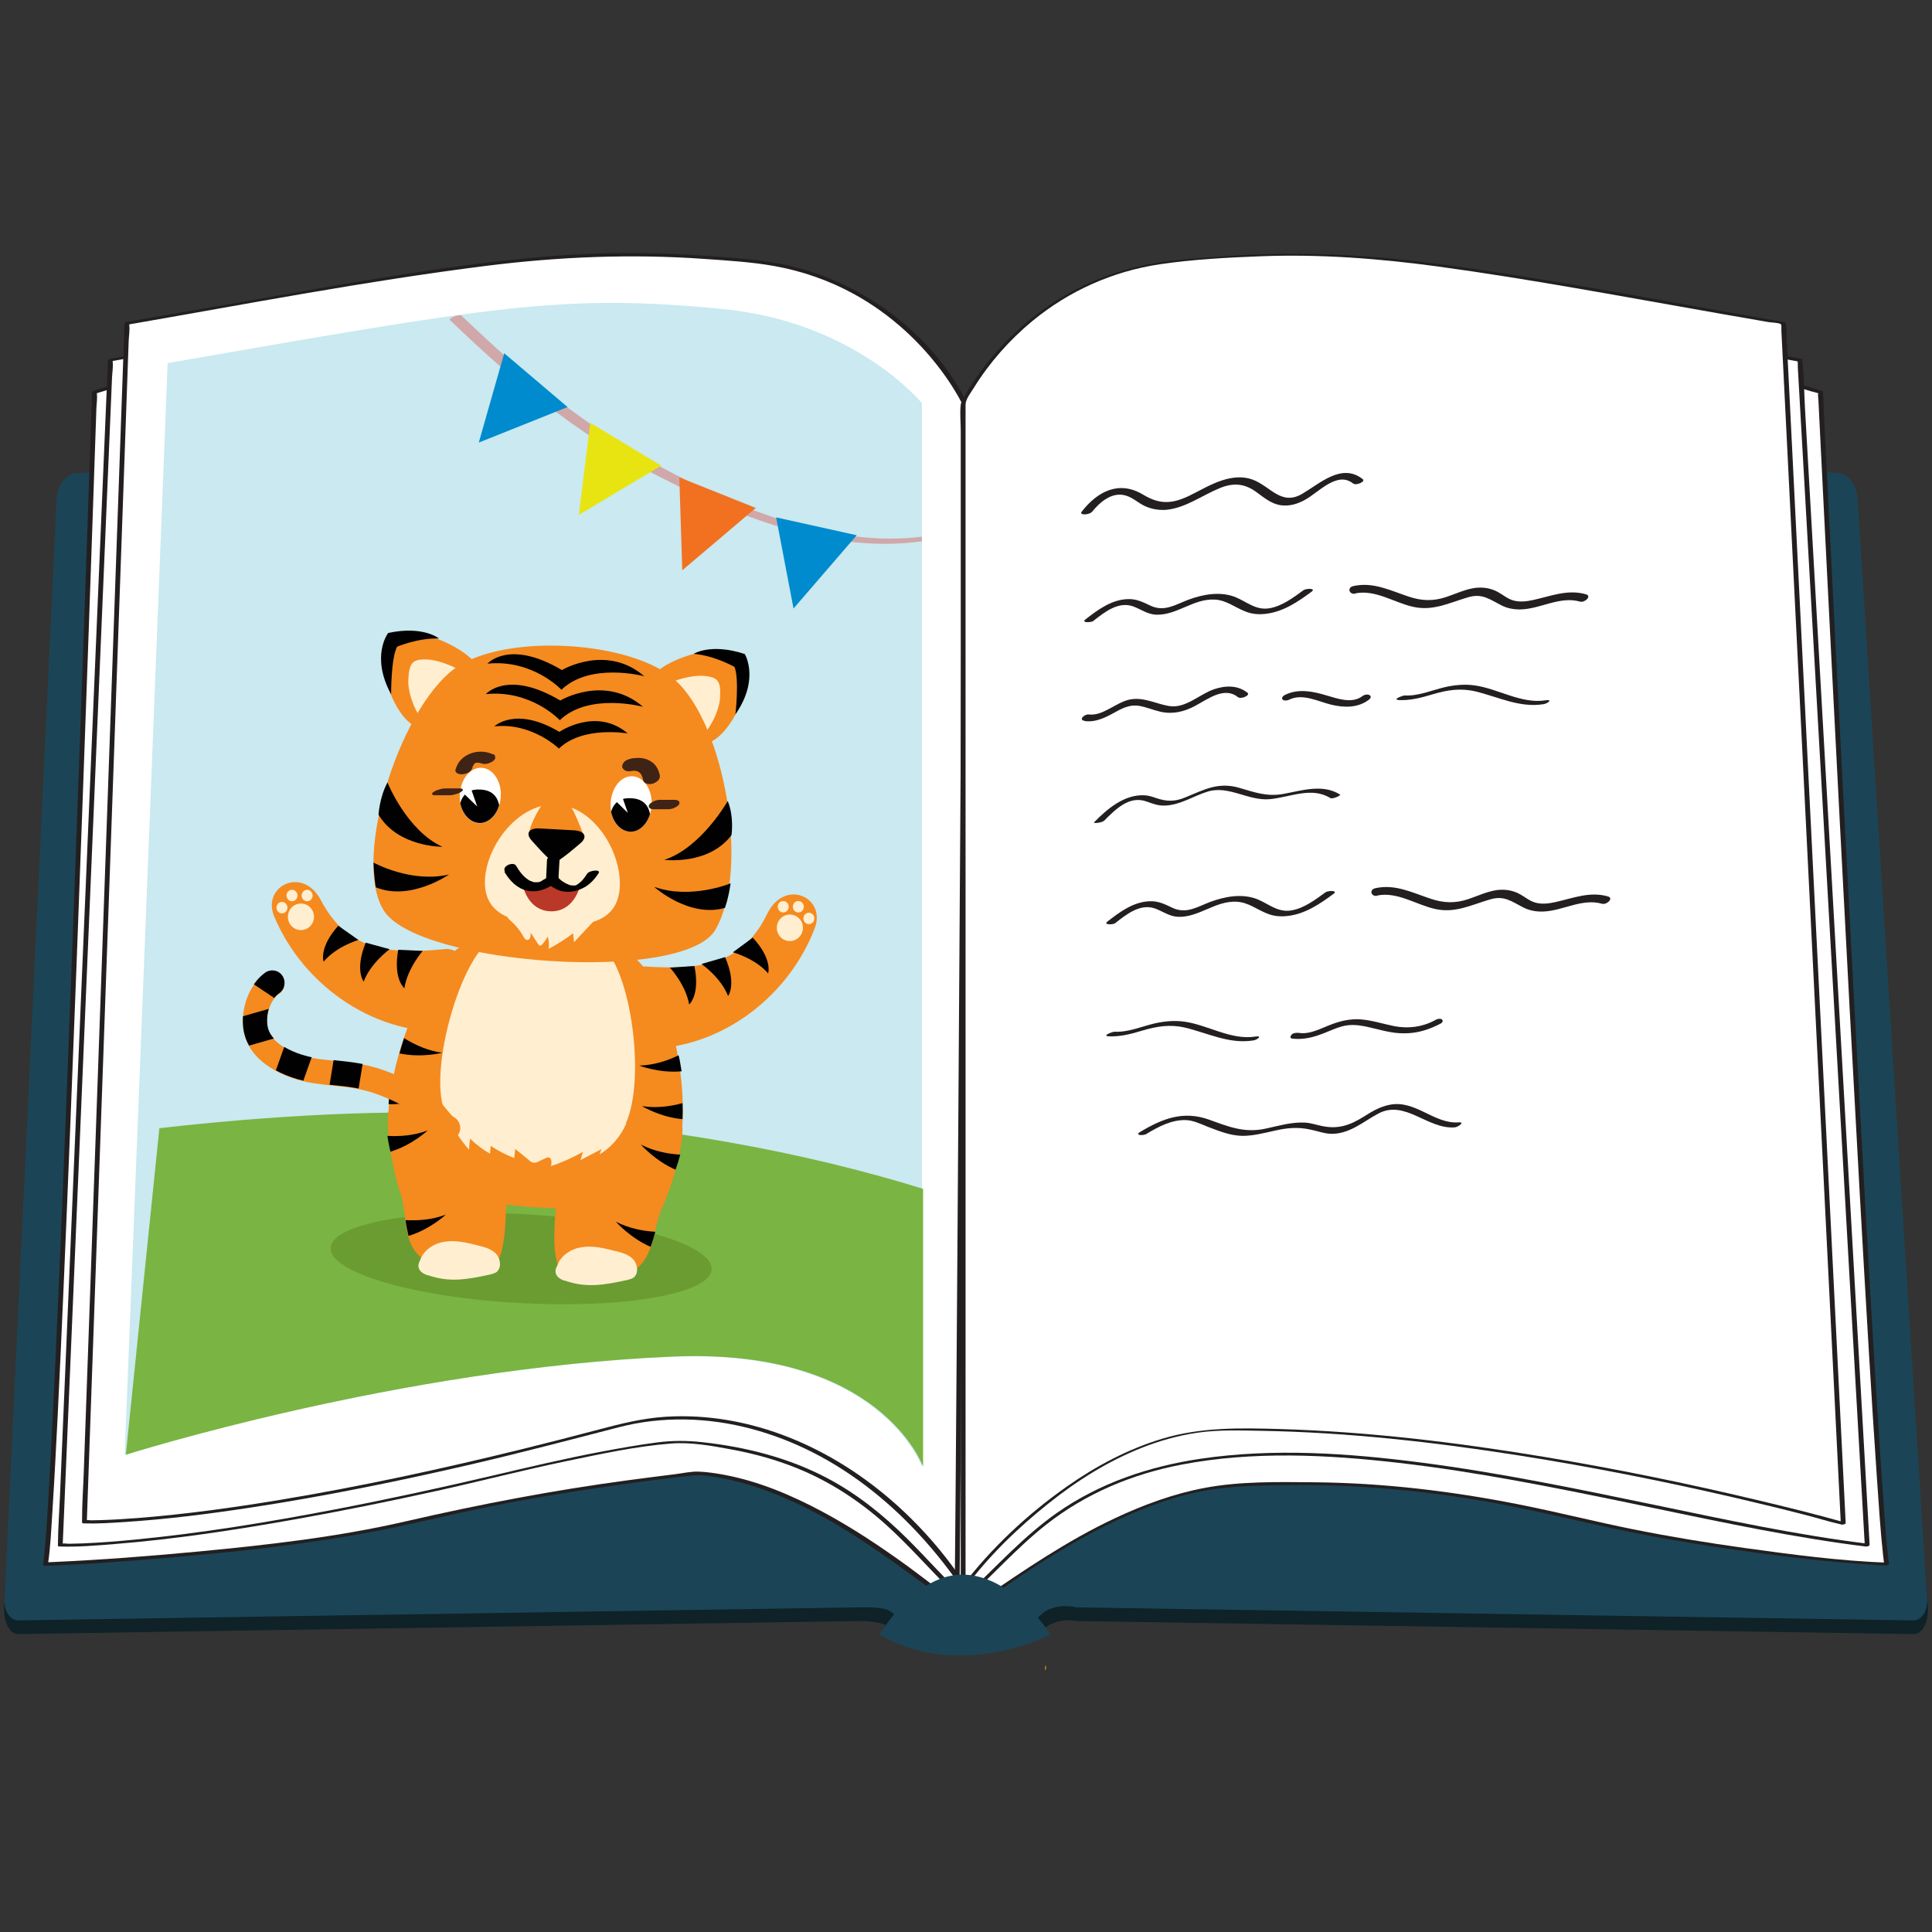 <?xml version="1.0" encoding="UTF-8"?>
<svg xmlns="http://www.w3.org/2000/svg" xmlns:xlink="http://www.w3.org/1999/xlink" viewBox="0 0 1163.2 1163.2">
  <rect x="0" y="0" width="1163.2" height="1163.2" fill="#333333" stroke="none"/>
  <defs>
    <style>
      .cls-1 {
        fill: none;
      }

      .cls-2 {
        fill: #1b4556;
      }

      .cls-3 {
        fill: #010101;
      }

      .cls-4 {
        fill: #008bce;
      }

      .cls-5 {
        fill: #f17121;
      }

      .cls-6 {
        fill: #231f20;
      }

      .cls-7 {
        fill: url(#linear-gradient);
      }

      .cls-8 {
        fill: #cae9f0;
      }

      .cls-9 {
        fill: #ffeecf;
      }

      .cls-10 {
        fill: #0e2228;
      }

      .cls-11, .cls-12 {
        isolation: isolate;
      }

      .cls-12 {
        fill: url(#linear-gradient-2);
        mix-blend-mode: multiply;
      }

      .cls-13 {
        fill: #f58a1f;
      }

      .cls-14 {
        fill: #fff;
      }

      .cls-15 {
        fill: #6a9c32;
      }

      .cls-16 {
        fill: #7ab442;
      }

      .cls-17 {
        fill: #e8e412;
      }

      .cls-18 {
        fill: #ba3827;
      }

      .cls-19 {
        fill: #d0a8a9;
      }

      .cls-20 {
        clip-path: url(#clippath);
      }

      .cls-21 {
        fill: #3f2314;
      }
    </style>
    <linearGradient id="linear-gradient" x1="629.22" y1="1782.15" x2="629.77" y2="1782.15" gradientTransform="translate(0 -778)" gradientUnits="userSpaceOnUse">
      <stop offset="0" stop-color="#f8a31a"/>
      <stop offset="1" stop-color="#f6971d"/>
    </linearGradient>
    <linearGradient id="linear-gradient-2" x1="525.58" y1="1735.43" x2="630.6" y2="1735.43" xlink:href="#linear-gradient"/>
    <clipPath id="clippath">
      <path class="cls-1" d="M267.56,685.83c3.45,1.1,7.17-.55,8.82-3.86,1.79-3.72.14-8.13-3.45-9.92-.96-.55-3.03-3.17-4.27-4.69-2.07-2.48-4.13-5.1-6.62-7.03-8.27-6.34-18.33-11.71-30.87-16.26-10.34-3.72-19.85-4.69-28.94-5.65-3.45-.41-7.17-.69-10.89-1.24-13.51-1.93-28.8-8.96-30.32-19.71-1.1-7.44,1.93-15.99,7.17-19.57,3.31-2.34,4.13-7.03,1.79-10.47-2.34-3.45-6.89-4.13-10.2-1.93-9.65,6.89-15.02,20.95-13.23,34.04,2.89,19.71,24.81,29.77,42.72,32.39,3.86.55,7.72.96,11.3,1.38,8.68.83,16.95,1.79,25.63,4.82,11.16,4.13,19.71,8.54,26.87,14.19,1.24.83,2.76,2.89,4.27,4.69,2.62,3.31,5.51,6.75,9.23,8.54.41.14.55.28.96.41h.14l-.14-.14Z"/>
    </clipPath>
  </defs>
  <g class="cls-11">
    <g id="Layer_1" data-name="Layer 1">
      <path class="cls-10" d="M1160.27,964l-47.85-655c-1.03-8.11,6.16-12.88.37-13.26l-530.28-31.42-532.37,31.42c-5.8.39-9.01,5.15-10.05,13.26L2.67,964c-1.42,12.36,3.22,19.83,8.24,19.83l506.18-7.86s12.62-.39,18.42,3.61c8.5,5.8,12.75,14.94,47.14,14.94s38.76-9.27,47.14-14.94c8.5-5.92,18.42-3.61,18.42-3.61l504.1,7.86c5.15,0,9.66-7.34,8.24-19.83h-.26Z"/>
      <path class="cls-2" d="M1160.14,962.07l-41.8-662.85c-1.03-8.11-5.92-14.04-11.72-14.42l-524.12-28.98-536.62,29.11c-5.8.39-10.69,6.31-11.72,14.42L2.79,962.07c-.9,7.08,2.96,13.52,8.24,13.52l506.18-7.86s13.39-.39,17.13,1.55c9.01,4.25,13.91,17.51,48.29,17.51s41.21-13.01,46.23-16.36c8.63-5.54,19.06-2.7,19.06-2.7l504.1,7.86c5.15,0,9.01-6.44,8.24-13.52h-.13Z"/>
      <g>
        <path class="cls-14" d="M573.3,962.12l1.79-62.02L130.61,213.66l-73.73,22.46s-21.74,653.78-29.45,705.6c15.57-.55,140.95-7.03,217.98-24.95,77.04-18.05,121.63-23.19,173.82-29.73,66.43,3.45,137.4,66.95,158.62,80.59,2.76-2.21-7.58-4.13-4.55-5.65h0v.14Z"/>
        <path class="cls-6" d="M574.77,962.01c.46-16.04.93-32.08,1.39-48.11.1-3.58.21-7.15.31-10.73.03-1.14.33-2.62-.05-3.71-.19-.54-.71-1.1-1.02-1.57-6.83-10.55-13.66-21.1-20.49-31.65-14.09-21.76-28.17-43.51-42.26-65.27-19.19-29.64-38.38-59.28-57.58-88.92-22.26-34.38-44.53-68.77-66.79-103.15-23.27-35.94-46.54-71.88-69.82-107.82-22.22-34.31-44.43-68.62-66.65-102.93-19.1-29.49-38.19-58.98-57.29-88.47-13.91-21.48-27.82-42.97-41.73-64.45-6.67-10.3-13.34-20.6-20.01-30.9-.28-.44-.57-.88-.85-1.32-.3-.47-1.13-.49-1.59-.35-21.51,6.55-43.02,13.11-64.54,19.66-3.06.93-6.13,1.87-9.19,2.8-.46.14-1.18.52-1.2,1.1-.19,5.83-.39,11.66-.59,17.5-.54,15.94-1.08,31.88-1.63,47.83-.82,23.83-1.65,47.65-2.48,71.48-1.02,29.19-2.06,58.37-3.12,87.56-1.17,32.3-2.35,64.59-3.56,96.88-1.24,33.07-2.5,66.15-3.81,99.22-1.25,31.64-2.53,63.28-3.87,94.91-1.17,27.62-2.38,55.23-3.7,82.84-1.02,21.4-2.08,42.79-3.34,64.17-.76,12.84-1.44,25.71-2.79,38.51-.17,1.57-.34,3.14-.57,4.71-.11.73.8.96,1.34.94,25.49-.92,50.97-2.91,76.37-5.11,41.1-3.56,82.29-8.04,122.83-15.85,23.53-4.53,46.78-10.49,70.29-15.16,21.05-4.17,42.21-7.78,63.45-10.86,18.9-2.74,37.88-5.46,56.88-7.46,5.19-.55,10.7.48,15.81,1.35,5.4.92,10.74,2.18,16,3.7,10.3,2.98,20.31,6.91,30.02,11.43,33.51,15.6,62.32,38.18,92.08,59.69,1.87,1.35,3.76,2.69,5.71,3.95.74.48,1.76.17,2.33-.41,1.06-1.07.76-2.03-.22-3-.57-.56-4.1-2.72-4.58-2.42l-2.43-.55v.14c0,1.51,2.94,1.07,2.94-.22v-.14c0-1.28-1.72-.99-2.43-.55-4.16,2.61,5.13,5.04,4.3,5.88l2.33-.41c-11.27-7.29-21.68-15.97-32.54-23.84-16.52-11.98-33.56-23.32-51.57-32.94-18.49-9.88-38.13-18.17-58.82-22.04-5.02-.94-10.16-1.71-15.27-1.92-4.64-.19-9.56.95-14.17,1.53-9.5,1.19-19,2.39-28.49,3.66-45.07,6.03-89.58,14.55-133.89,24.76-40.86,9.41-82.85,14.17-124.55,18.13-29.39,2.79-58.87,5.05-88.37,6.38-1.25.06-2.5.11-3.75.16l1.34.94c1.52-10.3,1.96-20.81,2.63-31.18,1.25-19.51,2.26-39.03,3.23-58.55,1.31-26.42,2.5-52.85,3.64-79.27,1.33-30.78,2.6-61.57,3.83-92.36,1.32-32.91,2.59-65.81,3.84-98.72,1.24-32.7,2.45-65.4,3.64-98.1,1.1-30.27,2.19-60.54,3.26-90.81.89-25.27,1.78-50.53,2.65-75.8.62-18.06,1.24-36.11,1.85-54.17.19-5.6.38-11.19.57-16.79.09-2.79.64-5.98.29-8.76-.04-.35.02-.74.04-1.09l-1.2,1.1c21.51-6.55,43.02-13.11,64.54-19.66,3.06-.93,6.13-1.87,9.19-2.8l-1.59-.35c4.57,7.05,9.13,14.1,13.7,21.15,12.32,19.03,24.64,38.06,36.96,57.09,18.01,27.82,36.03,55.64,54.04,83.46,21.64,33.42,43.28,66.84,64.92,100.26,23.14,35.73,46.27,71.46,69.41,107.19,22.64,34.97,45.29,69.94,67.93,104.91,20.16,31.13,40.32,62.26,60.48,93.4,15.54,24,31.08,48,46.62,72,8.86,13.68,17.72,27.37,26.58,41.05,1.18,1.82,3.05,3.88,3.84,5.93-.21-.54-.17-.54-.15.06.03,1.05-.06,2.11-.09,3.16-.11,3.82-.22,7.64-.33,11.46-.29,10.21-.59,20.42-.88,30.63-.16,5.4-.31,10.79-.47,16.19-.04,1.5,2.9,1.08,2.94-.22Z"/>
      </g>
      <g>
        <path class="cls-14" d="M584.36,959.36c-1.24-110.25,3.58-713.73,3.58-713.73l-475.35-37.21-46.17,8.41-30.14,713.46s81.11,2.79,286.11-47.27c13.8-3.37,74.58-15.91,88.75-14.9,104.34,7.48,132.27,61.97,170.33,95.93,3.17-1.93-.28-3.45,3.03-4.69h-.14Z"/>
        <path class="cls-6" d="M585.81,958.98c-.17-15.21-.19-30.42-.2-45.63-.02-22.52.03-45.05.09-67.57.08-27.82.19-55.65.31-83.47.14-31.09.3-62.17.48-93.26.18-32.31.38-64.62.58-96.93.2-31.36.41-62.73.62-94.09.2-28.66.4-57.32.6-85.97.17-23.78.35-47.55.53-71.33.13-16.86.26-33.71.39-50.57.06-7.83.65-15.87.19-23.69-.02-.33,0-.67,0-1.01,0-.51-.45-.62-.89-.66-5.07-.4-10.14-.79-15.21-1.19-13.74-1.08-27.47-2.15-41.21-3.23-19.91-1.56-39.83-3.12-59.74-4.68-23.92-1.87-47.85-3.75-71.77-5.62-25.35-1.98-50.7-3.97-76.05-5.95s-49.31-3.86-73.97-5.79c-21.37-1.67-42.74-3.35-64.11-5.02-15.87-1.24-31.74-2.48-47.61-3.73l-24.13-1.89c-2.2-.17-4.14.3-6.34.7-11.23,2.04-22.45,4.09-33.68,6.13-2.69.49-5.37.98-8.06,1.47-.45.08-1.62.36-1.64.99-.27,6.36-.54,12.73-.81,19.09-.73,17.32-1.46,34.63-2.19,51.95-1.08,25.61-2.16,51.22-3.25,76.83-1.32,31.25-2.64,62.49-3.96,93.74-1.44,34.1-2.88,68.19-4.32,102.29s-2.92,69.09-4.38,103.63c-1.36,32.21-2.72,64.42-4.08,96.63-1.15,27.22-2.3,54.44-3.45,81.65-.83,19.57-1.65,39.13-2.48,58.7-.39,9.22-1.12,18.5-1.17,27.73,0,.4-.03.81-.05,1.21-.02.5.46.64.89.66,11.14.38,22.43-.6,33.52-1.5,36.32-2.93,72.43-8.44,108.29-14.83,28.73-5.12,57.33-10.94,85.82-17.23,25.95-5.74,51.68-12.46,77.71-17.85,20.7-4.29,41.77-8.91,62.87-10.58,12.12-.96,24.81,1.41,36.69,3.61,13.22,2.45,26.24,6.03,38.72,11.04,20.08,8.06,38.18,19.9,54.22,34.36,13.2,11.9,24.88,25.31,37.46,37.85,2.97,2.96,6,5.85,9.12,8.64.68.61,1.9.15,2.51-.32.86-.67,1.1-.9,1.63-1.8s-.48-1.88.81-2.53c.8-.4,1.32-1.44-.02-1.44h-.14c-1.11,0-3.07,1.67-1.12,1.67h.14l-.02-1.44c-.75.38-1.76.75-2.2,1.56-.76,1.4.48,2.01-1.42,3.49l2.51-.32c-13.03-11.66-24.42-24.99-36.84-37.27-14.35-14.19-30.11-26.88-48.02-36.31-23.3-12.27-49.11-18.76-75.18-21.61-9.49-1.04-18.03-1.04-27.46.19-11.06,1.45-22.05,3.41-33.01,5.47-22.13,4.16-43.93,9.35-65.85,14.49-31.43,7.37-62.99,14.23-94.7,20.31-40.15,7.7-80.6,14.37-121.32,18.28-10.18.98-20.38,1.78-30.59,2.2-2.8.11-5.6.2-8.4.23-.99.01-3.21-.43-4.11,0-.11.05-.37,0-.5-.01l.89.66c.27-6.36.54-12.73.81-19.09.73-17.32,1.46-34.63,2.19-51.95,1.08-25.61,2.16-51.22,3.25-76.83,1.32-31.25,2.64-62.49,3.96-93.74,1.44-34.1,2.88-68.19,4.32-102.29,1.46-34.54,2.92-69.09,4.38-103.63,1.36-32.21,2.72-64.42,4.08-96.63,1.15-27.22,2.3-54.44,3.45-81.65.83-19.57,1.65-39.13,2.48-58.7.26-6.07.51-12.13.77-18.2.13-3.04.76-6.51.4-9.54-.05-.39.03-.82.05-1.21l-1.64.99c8.67-1.58,17.35-3.16,26.02-4.74l15.71-2.86c1.34-.24,2.7-.59,4.05-.74.73-.08-.2-.03.13-.04,5.8-.12,11.86.93,17.64,1.38,14.26,1.12,28.53,2.23,42.79,3.35,20.31,1.59,40.61,3.18,60.92,4.77,24.01,1.88,48.02,3.76,72.02,5.64,25.37,1.99,50.74,3.97,76.11,5.96s48.78,3.82,73.17,5.73c21.07,1.65,42.13,3.3,63.2,4.95,15.4,1.21,30.81,2.41,46.21,3.62l14.6,1.14c2.41.19,5.2.82,7.61.6.31-.03.66.05.98.08l-.89-.66c-.04,5.41-.09,10.81-.13,16.22-.12,14.94-.23,29.88-.34,44.83-.17,22.31-.33,44.61-.5,66.92-.2,27.68-.4,55.35-.59,83.03-.22,31.14-.42,62.29-.63,93.43s-.41,64.6-.59,96.91-.35,63.1-.51,94.65c-.14,28.76-.26,57.52-.36,86.27-.08,23.93-.14,47.86-.15,71.79,0,17.08,0,34.15.13,51.23.02,2.89.05,5.79.08,8.68.01.92,2.91.36,2.9-.78Z"/>
      </g>
      <g>
        <path class="cls-14" d="M580.71,955.92s-9.28-14.22-25.43-32.29c-46.16-51.65-117.2-82.91-184.09-64.9-224.97,60.55-320.37,57.5-320.37,57.5l25.6-721.59c224.36-38.86,266.57-48.1,377.23-37.21,91.37,8.96,127.06,85.17,127.06,85.17,0,0,0,713.32,0,713.32Z"/>
        <path class="cls-6" d="M582.05,955.32c-25.7-39.25-62.93-72.34-106.71-89.79-23.63-9.42-49.18-14.16-74.62-12.54-13.89.88-27.05,4.2-40.44,7.75-15.18,4.02-30.4,7.93-45.66,11.68-48.27,11.89-96.92,22.47-145.98,30.61-28.34,4.7-56.86,8.66-85.51,10.91-7.41.58-14.84,1.04-22.27,1.28-2.03.06-4.07.11-6.1.12-.54,0-2.59-.34-3.03-.01-.06.04-.3,0-.38,0l.92.77c.23-6.43.46-12.86.68-19.3.62-17.5,1.24-35.01,1.86-52.51.92-25.89,1.84-51.78,2.75-77.67,1.12-31.59,2.24-63.18,3.36-94.76,1.23-34.6,2.45-69.2,3.68-103.8,1.24-34.92,2.48-69.85,3.72-104.77,1.15-32.56,2.31-65.12,3.46-97.68.98-27.51,1.95-55.02,2.93-82.53.7-19.72,1.4-39.44,2.1-59.16l.66-18.56c.11-3.06.75-6.63.34-9.67-.05-.37.03-.8.04-1.18l-1.62,1.07c71.89-12.45,143.74-26.34,216.15-35.47,43.94-5.54,87.77-7.35,131.97-4.2,13.8.98,27.84,1.79,41.47,4.2,16.96,3,33.4,8.7,48.49,17.02,21.93,12.08,40.87,29.44,55.23,49.91,3.35,4.77,6.41,9.71,9.14,14.85.64,1.2.52.74.55,2.15.1,5.84,0,11.69,0,17.54,0,28.66,0,57.33,0,85.99,0,44.09,0,88.19,0,132.28,0,50.88,0,101.77,0,152.65,0,49.04,0,98.07,0,147.11,0,38.55,0,77.1,0,115.65,0,19.42,0,38.85,0,58.27,0,.86,0,1.71,0,2.57,0,1.34,2.91.8,2.91-.3,0-13.75,0-27.51,0-41.26,0-35.1,0-70.2,0-105.3,0-47.68,0-95.35,0-143.03,0-51.48,0-102.96,0-154.43,0-46.51,0-93.01,0-139.52,0-32.76,0-65.52,0-98.29,0-8.51,0-17.02,0-25.54,0-3.4.32-5.67-1.27-8.65-23.12-43.29-67.82-74.05-115.97-81.84-13.25-2.14-26.8-2.97-40.18-3.91-10.98-.77-21.97-1.33-32.97-1.58-21.36-.48-42.73.28-64.02,2.09-61.59,5.25-122.67,16.94-183.52,27.48-22.55,3.91-45.1,7.84-67.65,11.74-.5.09-1.6.38-1.62,1.07-.23,6.43-.46,12.86-.68,19.3l-1.86,52.51-2.75,77.67c-1.12,31.59-2.24,63.18-3.36,94.76-1.23,34.6-2.45,69.2-3.68,103.8-1.24,34.92-2.48,69.85-3.72,104.77-1.15,32.56-2.31,65.12-3.46,97.68-.98,27.51-1.95,55.02-2.93,82.53-.7,19.72-1.4,39.44-2.1,59.16-.33,9.38-1.05,18.84-1,28.23,0,.39-.03.79-.04,1.18-.02.51.45.76.92.77,8.14.26,16.36-.29,24.47-.81,25.55-1.65,51.01-4.87,76.31-8.74,44.5-6.79,88.66-15.78,132.5-25.96,29.83-6.93,59.42-14.72,89.06-22.4,26.2-6.79,53.81-5.95,79.88,1.01,51.48,13.75,93.35,49.01,123.79,91.81,1.04,1.47,2.08,2.94,3.07,4.45.61.93,3.41-.08,2.67-1.2Z"/>
      </g>
      <g>
        <path class="cls-14" d="M589.89,962.12l-1.79-62.02L1022.31,213.66l73.73,22.46s32.15,653.78,39.87,705.6c-15.57-.55-101.15-7.58-178.19-25.49-77.04-18.05-131.61-26.03-213.61-21.9-66.43,3.45-137.4,59.66-158.62,73.3-2.76-2.21,7.58-4.13,4.55-5.65h0l-.14.14Z"/>
        <path class="cls-6" d="M591.34,961.73c-.46-15.82-.91-31.65-1.37-47.47-.11-3.73-.22-7.46-.32-11.19-.03-.91-.14-1.88-.08-2.79.03-.45.12-.77-.1-.16.21-.58.74-1.17,1.07-1.69,6.77-10.7,13.54-21.4,20.31-32.1,13.75-21.74,27.5-43.47,41.25-65.21,18.73-29.61,37.47-59.23,56.2-88.84,21.78-34.43,43.56-68.86,65.34-103.29,22.75-35.97,45.51-71.95,68.26-107.92,21.65-34.22,43.29-68.45,64.94-102.67,18.6-29.41,37.21-58.82,55.81-88.23,13.58-21.48,27.17-42.95,40.75-64.43,6.48-10.25,12.97-20.5,19.45-30.75.27-.43.55-.87.82-1.3l-2.24.76c10.85,3.31,21.71,6.61,32.56,9.92,8.25,2.51,16.5,5.03,24.75,7.54,5.01,1.53,10.04,3.38,15.14,4.61.26.06.98.17,1.19.36.28.25-.56-.68-.48-.33.04.18.06.48.03.66-.17,1.03.12,2.35.17,3.39.24,4.86.48,9.72.72,14.58.93,18.71,1.86,37.41,2.8,56.11,1.41,28.08,2.83,56.17,4.26,84.25,1.73,34.01,3.48,68.01,5.25,102.02,1.91,36.76,3.85,73.53,5.82,110.29,1.94,36.27,3.92,72.54,5.94,108.8,1.82,32.53,3.68,65.05,5.63,97.57,1.53,25.53,3.11,51.06,4.88,76.58,1.06,15.32,2.03,30.67,3.69,45.93.19,1.79.4,3.58.66,5.36l2.01-1.23c-28.68-1.06-57.47-4.9-85.86-8.83-22.51-3.12-44.96-6.8-67.24-11.27s-44.79-10.17-67.32-14.68c-41.31-8.28-83.05-13.29-125.21-13.65-21.59-.18-44.03-.63-65.33,3.35-18.85,3.52-37.02,10.21-54.34,18.36-28.88,13.57-55.03,31.49-81.26,49.47-1.76,1.21-3.53,2.41-5.32,3.56l2.25-.12c-1.49-1.5,8-3.5,4.35-5.79-.61-.39-1.85,0-2.32.46l-.14.14c-1.2,1.2,1.63,1.21,2.33.51l.14-.14-2.32.46c.2.13-3.87,2.46-4.25,2.81-.91.83-1.5,1.69-.49,2.71.54.54,1.71.22,2.25-.12,9.57-6.18,18.74-12.95,28.2-19.29,14.51-9.72,29.39-18.9,44.86-27.01,17.49-9.16,35.84-17.04,55-21.95,21.13-5.42,43.01-5.56,64.71-5.71,42.3-.28,84.25,3.87,125.79,11.76,22.1,4.2,43.91,9.58,65.9,14.28s44.4,8.59,66.77,11.89c30.92,4.56,62.1,8.44,93.32,10.29,1.47.09,2.94.17,4.41.22.62.02,2.14-.34,2.01-1.23-1.53-10.36-2.12-20.9-2.91-31.33-1.48-19.51-2.75-39.04-3.98-58.57-1.67-26.41-3.24-52.83-4.77-79.25-1.78-30.76-3.5-61.53-5.19-92.3-1.81-32.88-3.58-65.77-5.33-98.65-1.74-32.67-3.45-65.35-5.15-98.02-1.57-30.25-3.12-60.5-4.67-90.75-1.29-25.26-2.57-50.52-3.84-75.77-.91-18.12-1.82-36.24-2.72-54.35-.28-5.59-.56-11.17-.83-16.76-.14-2.86,0-5.91-.43-8.74-.05-.36-.04-.73-.05-1.09-.01-.24-.4-.37-.57-.42-21.51-6.55-43.02-13.11-64.54-19.66-3.06-.93-6.13-1.87-9.19-2.8-.67-.2-1.85.15-2.24.76-4.47,7.06-8.94,14.13-13.4,21.19-12.06,19.06-24.11,38.12-36.17,57.18-17.68,27.95-35.36,55.9-53.04,83.86-21.17,33.48-42.35,66.95-63.52,100.43-22.69,35.87-45.38,71.75-68.07,107.62-22.19,35.07-44.37,70.15-66.56,105.22-19.71,31.16-39.42,62.32-59.13,93.48-15.09,23.86-30.19,47.72-45.28,71.58-8.52,13.46-17.03,26.92-25.55,40.39-1.03,1.63-2.89,3.64-3.48,5.5-.4,1.26-.02,3.05.02,4.35.11,3.76.22,7.52.33,11.27.3,10.32.6,20.64.89,30.96.15,5.29.31,10.57.46,15.86.03.94,2.93.37,2.9-.78Z"/>
      </g>
      <g>
        <path class="cls-14" d="M576.23,959.36c1.24-110.25,4.96-713.73,4.96-713.73l456.26-37.21,46.17,8.41,40.56,713.46c-101.34-12.27-237.04-54.79-349.91-54.69-125.13,0-154.35,51.94-195.28,88.46-3.17-1.93.28-3.45-3.03-4.69h.28Z"/>
        <path class="cls-6" d="M577.68,959.19c.17-15.13.3-30.26.43-45.39.19-22.5.37-44.99.54-67.49.21-27.82.41-55.64.61-83.46.22-31.1.44-62.2.65-93.3.22-32.33.44-64.67.65-97,.21-31.4.41-62.8.62-94.19.19-28.69.37-57.39.55-86.08.15-23.81.3-47.62.45-71.43.11-16.88.21-33.76.32-50.64.03-5.2.06-10.41.1-15.61.02-2.51.55-5.64.05-8.12-.06-.31,0-.69,0-1.01l-1.64,1c7.02-.57,14.05-1.15,21.07-1.72,18.5-1.51,37.01-3.02,55.51-4.53,25.82-2.11,51.65-4.21,77.47-6.32,29.21-2.38,58.41-4.76,87.62-7.15,28.71-2.34,57.42-4.68,86.14-7.02,23.97-1.95,47.94-3.91,71.91-5.86,15.36-1.25,30.72-2.5,46.07-3.76,3.19-.26,6.43-.38,9.61-.78,1.57-.2-.31-.27,1.01.06,4.89,1.22,10.03,1.83,14.99,2.73,7.03,1.28,14.07,2.56,21.1,3.84l7,1.28c.59.11,1.19.18,1.78.32.81.2,0,.01-.11-.33.37,1.16.16,2.82.23,4.02.52,9.22,1.05,18.44,1.57,27.66.94,16.58,1.88,33.16,2.83,49.74,1.27,22.4,2.55,44.8,3.82,67.2,1.5,26.38,3,52.77,4.5,79.15,1.64,28.81,3.28,57.62,4.91,86.43,1.68,29.6,3.36,59.19,5.05,88.79,1.63,28.74,3.27,57.48,4.9,86.22,1.5,26.35,3,52.7,4.49,79.04l3.77,66.26,2.78,48.9c.51,8.89,1.01,17.79,1.52,26.68.06,1.12.13,2.24.19,3.36l2.33-1.19c-43.44-5.3-86.31-14.59-129.12-23.48-46.47-9.64-93.01-19.3-140.1-25.42-43.84-5.7-88.9-8.81-132.84-2.35-30.95,4.55-60.96,14.59-86.71,32.66-19.41,13.62-35.26,31.09-52.38,47.3-2,1.9-4.03,3.77-6.09,5.61l2.51-.32c-2-1.55-.75-3.58-3.23-4.83-.57.52-1.14,1.04-1.71,1.56h.28c1.12,0,3.07-1.69,1.11-1.69h-.28c-.47,0-3,.91-1.71,1.56,1.39.7,1.42,3.44,2.84,4.55.7.55,1.9.23,2.51-.32,16.93-15.15,31.89-32.37,49.79-46.45,23.85-18.76,51.82-30.42,81.54-36.1,42.98-8.21,87.61-6,130.83-1.01,46.37,5.35,92.21,14.54,137.89,23.97,42.64,8.8,85.24,18.23,128.36,24.42,4.9.7,9.81,1.36,14.73,1.95.75.09,2.39-.15,2.33-1.19-.36-6.4-.73-12.8-1.09-19.2-.98-17.25-1.96-34.5-2.94-51.75-1.46-25.69-2.92-51.37-4.38-77.06-1.77-31.11-3.54-62.22-5.31-93.33-1.95-34.32-3.9-68.64-5.85-102.96-1.96-34.39-3.91-68.79-5.87-103.18-1.84-32.3-3.67-64.6-5.51-96.9-1.54-27.1-3.08-54.2-4.62-81.3-1.12-19.63-2.23-39.26-3.35-58.88-.52-9.16-.47-18.58-1.57-27.7-.05-.4-.05-.81-.07-1.21-.01-.23-.4-.39-.57-.42-8.31-1.51-16.62-3.03-24.92-4.54-5.29-.96-10.58-1.93-15.86-2.89-1.98-.36-4.07-.97-6.09-1-5.15-.07-10.51.86-15.63,1.27-32.88,2.68-65.76,5.36-98.65,8.05-47.58,3.88-95.17,7.76-142.75,11.64-43.99,3.59-87.98,7.18-131.97,10.76-22.06,1.8-44.3,2.95-66.3,5.41-.31.03-.63.05-.94.08-.44.04-1.64.4-1.64,1-.03,5.42-.07,10.83-.1,16.25-.09,14.88-.19,29.77-.28,44.65-.14,22.31-.28,44.62-.42,66.93-.18,27.69-.35,55.38-.53,83.08-.2,31.03-.4,62.06-.61,93.1-.21,32.19-.43,64.38-.64,96.57-.21,31.59-.43,63.18-.65,94.76-.2,28.81-.41,57.61-.62,86.42-.18,23.98-.36,47.96-.56,71.95-.14,17.11-.28,34.23-.46,51.34-.03,2.9-.06,5.79-.09,8.69-.01,1.23,2.89.64,2.9-.35Z"/>
      </g>
      <g>
        <path class="cls-14" d="M579.88,955.92s66.01-89.7,152.15-95.07c165.44-3.78,377.75,56.43,377.75,56.43l-36.01-722.63c-224.22-38.86-256.02-48.1-366.82-37.21-91.37,8.96-127.06,85.17-127.06,85.17,0,0,0,713.32,0,713.32Z"/>
        <path class="cls-6" d="M581.21,955.85c14.01-19,31.68-36.01,50.06-50.68,17.05-13.62,35.78-25.45,56.13-33.49,10.78-4.25,21.99-7.41,33.46-9.08,12.58-1.83,25.47-1.38,38.15-1.16,52.21.9,104.29,6.77,155.83,14.89,43.9,6.91,87.53,15.6,130.82,25.66,14.09,3.28,28.16,6.71,42.17,10.33,6.63,1.71,13.22,3.81,19.9,5.31.29.07.59.16.88.25.59.17,2.67-.11,2.63-.99-.32-6.46-.64-12.92-.97-19.38-.87-17.5-1.74-34.99-2.62-52.49-1.29-25.97-2.59-51.94-3.88-77.9l-4.72-94.69c-1.73-34.7-3.46-69.4-5.19-104.11-1.74-34.9-3.48-69.8-5.22-104.69-1.63-32.66-3.26-65.33-4.88-97.99l-4.11-82.5c-.99-19.85-1.98-39.7-2.97-59.55-.31-6.13-.61-12.27-.92-18.4-.16-3.13.09-6.62-.48-9.71-.07-.39-.04-.82-.06-1.22,0-.2-.42-.25-.53-.26-70.89-12.29-141.69-26.33-213.05-35.66-42.06-5.5-83.94-7.06-126.25-3.97-13.35.98-26.89,1.8-40.1,4.05-16.56,2.81-32.68,8.11-47.6,15.85-22.64,11.75-42.35,28.99-57.4,49.56-3.87,5.29-7.49,10.8-10.58,16.58-.61,1.14-1.12,2.01-1.27,3.23-.62,5.09,0,10.64,0,15.75,0,28.12,0,56.24,0,84.36,0,43.94,0,87.87,0,131.81,0,51.07,0,102.14,0,153.21,0,49.66,0,99.32,0,148.98,0,38.93,0,77.87,0,116.8,0,19.74,0,39.47,0,59.21,0,.86,0,1.71,0,2.57,0,.6,2.9.15,2.9-.78,0-9.74,0-19.48,0-29.23,0-25.78,0-51.56,0-77.33,0-36.52,0-73.04,0-109.56,0-42.19,0-84.39,0-126.58,0-42.74,0-85.49,0-128.23,0-38.27,0-76.55,0-114.82,0-28.5,0-57,0-85.5,0-13.54,0-27.09,0-40.63,0-3.34,3.07-7.09,4.99-10.19,9.42-15.2,21.52-28.88,35.3-40.25,21.98-18.13,48.48-29.94,76.67-34.12,19.91-2.95,40.37-4.03,60.47-4.81,35.72-1.38,71.21,1.29,106.6,6.1,56.94,7.75,113.5,18.51,170.09,28.41,9.86,1.72,19.73,3.45,29.6,5.16,1.28.22,6.77.38,7.27,1.4.38.79.13,2.53.17,3.38.29,5.8.58,11.6.87,17.4,1.16,23.32,2.32,46.65,3.49,69.97,1.74,34.86,3.47,69.73,5.21,104.59,2.06,41.43,4.13,82.86,6.19,124.28,2.15,43.15,4.3,86.29,6.45,129.44,1.98,39.72,3.96,79.44,5.94,119.16,1.55,31.19,3.11,62.39,4.66,93.58.89,17.82,1.78,35.65,2.66,53.47.12,2.34.23,4.69.35,7.03l2.63-.99c-17.66-5.01-35.52-9.38-53.37-13.63-42.3-10.07-84.93-18.78-127.82-25.9-52.59-8.72-105.74-15.19-159.06-16.77-23.98-.71-47.66-1.17-70.86,5.8-20.68,6.22-39.98,16.48-57.6,28.87-23.48,16.5-45.33,36.88-62.77,59.75-.31.4-.61.8-.91,1.2-.63.85,2.19.49,2.65-.13Z"/>
      </g>
      <path class="cls-8" d="M555.08,883.15s-25.36-71.52-150.22-66.29c-165.24,6.89-329.79,59.12-329.79,59.12l25.87-657.37c195.83-34.04,237.9-42.03,334.51-32.52,79.79,7.86,119.62,56.64,119.62,56.64,0,0,0,640.42,0,640.42Z"/>
      <path class="cls-7" d="M629.49,1002.78c-.14.69-.41,1.38-.28,2.07,0,.28,0,.55.28.83.14-.83.41-1.65.28-2.34,0-.28-.14-.41-.28-.69v.14Z"/>
      <path class="cls-12" d="M582.91,953.85s-1.24-1.1-1.79-1.1c-.41,0-.96.28-1.38.55.28,2.76.28,5.51,0,8.27.41.28.69.55,1.1.55s.96-.41,1.52-.69c.55-2.48.83-4.96.83-7.44h-.14l-.14-.14Z"/>
      <path class="cls-2" d="M529.58,984.03s21.91-37.35,51.4-35.97c29.63,1.38,51.54,35.97,51.54,35.97,0,0-54.3,28.67-102.95,0Z"/>
      <path class="cls-14" d="M654.44,308.2c5.65-7.58,14.33-14.47,23.43-12.4,5.93,1.38,10.47,6.2,16.26,8.13,19.43,6.89,39.14-20.67,58.29-13.23,7.17,2.89,12.4,10.2,19.98,11.44,8.27,1.38,15.57-4.96,22.33-9.92,6.89-4.96,16.81-8.41,22.88-2.62"/>
      <path class="cls-6" d="M657.33,308.34c4.96-6.2,12.4-12.54,20.67-9.92,4.13,1.24,7.3,4.41,11.16,6.2,4.13,1.93,8.41,2.62,12.95,2.34,11.58-1.1,21.36-8.54,31.97-12.95,7.86-3.31,14.75-3.17,21.91,1.93,4.82,3.45,9.23,7.44,15.3,8.27,5.1.69,10.06-.83,14.47-3.31,8.13-4.41,19.29-17.5,28.94-9.78,1.79,1.38,7.58-1.1,5.79-2.62-12.54-9.92-25.5,2.34-36.24,8.68-12.82,7.72-19.29-4.41-30.04-8.41-5.93-2.21-12.27-1.52-18.33.41-6.89,2.21-13.23,6.06-19.71,9.23-10.34,4.96-17.78,5.51-27.84-.55-14.33-8.68-27.29-2.34-37.07,10.2-1.79,2.34,4.55,1.93,5.93.28h.14Z"/>
      <path class="cls-14" d="M655.82,373.38c7.99-6.34,17.64-13.23,27.29-10.34,4.13,1.24,7.72,4.13,11.99,5.1,6.2,1.38,12.4-1.93,18.19-4.55,8.82-3.86,18.88-6.2,27.7-2.62,4.27,1.65,7.86,4.69,12.27,6.2,11.71,4,23.84-3.86,33.76-11.3"/>
      <path class="cls-6" d="M658.3,373.8c6.89-5.37,15.3-12.13,24.39-8.54,4.55,1.79,8.27,4.55,13.23,4.82,12.4.55,22.46-9.65,35.14-9.1,7.3.28,12.27,4.69,18.74,7.17,4,1.65,8.27,1.93,12.54,1.38,10.34-1.24,19.29-7.3,27.42-13.37,2.76-2.07-3.45-1.93-4.96-.83-6.06,4.41-12.95,9.65-20.53,10.89-8.13,1.38-13.51-3.86-20.53-6.75-9.23-3.58-19.43-1.65-28.39,1.65-7.58,2.89-14.33,7.44-22.6,3.58-4.41-2.07-8.27-4.13-13.37-4-9.92.14-18.33,6.34-25.91,12.27-2.76,2.07,3.58,1.93,4.96.83h-.14Z"/>
      <path class="cls-14" d="M815.27,354.92c15.57-3.86,30.59,10.47,46.58,8.96,12.4-1.1,24.67-11.58,36.11-6.48,2.89,1.38,5.37,3.58,8.27,5.1,14.33,7.17,31.7-7.72,46.72-2.48"/>
      <path class="cls-6" d="M815.96,357.26c12.13-2.48,23.57,5.65,35,8.13,11.99,2.62,21.64-2.48,32.94-5.79,8.54-2.48,12.68,1.1,19.98,4.82,3.72,1.93,7.86,2.62,11.99,2.48,11.85-.41,23.43-8.13,35.42-4.69,2.76.83,7.3-3.31,3.58-4.41-11.03-3.17-21.09,1.1-31.83,3.45-3.86.83-7.86,1.38-11.85.28-3.45-.96-5.93-3.17-9.1-4.96-4.41-2.48-8.96-3.17-13.92-2.62-6.06.83-11.71,3.58-17.5,5.51-7.86,2.62-14.75,2.34-22.6-.28-11.16-3.72-21.36-8.96-33.21-6.34-4,.83-2.62,5.37,1.24,4.55h-.14v-.14Z"/>
      <path class="cls-14" d="M669.05,555.3c7.99-6.34,17.64-13.23,27.29-10.34,4.13,1.24,7.72,4.13,11.99,5.1,6.2,1.38,12.4-1.93,18.19-4.55,8.82-3.86,18.88-6.2,27.7-2.62,4.27,1.65,7.86,4.69,12.27,6.2,11.71,4,23.84-3.86,33.76-11.3"/>
      <path class="cls-6" d="M671.53,555.71c6.89-5.37,15.3-12.13,24.39-8.54,4.55,1.79,8.27,4.55,13.23,4.82,12.4.55,22.46-9.65,35.14-9.1,7.3.28,12.27,4.69,18.74,7.17,4,1.65,8.27,1.93,12.54,1.38,10.34-1.24,19.29-7.3,27.42-13.37,2.76-2.07-3.45-1.93-4.96-.83-6.06,4.41-12.95,9.65-20.53,10.89-8.13,1.38-13.51-3.86-20.53-6.75-9.23-3.58-19.43-1.65-28.39,1.65-7.58,2.89-14.33,7.44-22.6,3.58-4.41-2.07-8.27-4.13-13.37-4-9.92.14-18.33,6.34-25.91,12.27-2.62,2.07,3.58,1.93,4.96.83h-.14Z"/>
      <path class="cls-14" d="M828.63,536.83c15.57-3.86,30.59,10.47,46.58,8.96,12.4-1.1,24.67-11.58,36.11-6.48,2.89,1.38,5.37,3.58,8.27,5.1,14.33,7.17,31.7-7.72,46.72-2.48"/>
      <path class="cls-6" d="M829.19,539.17c12.13-2.48,23.57,5.65,35,8.13,11.99,2.62,21.64-2.48,32.94-5.79,8.54-2.48,12.68,1.1,19.98,4.82,3.72,1.93,7.86,2.62,11.99,2.48,11.85-.41,23.43-8.13,35.42-4.69,2.76.83,7.3-3.31,3.58-4.41-11.03-3.17-21.09,1.1-31.83,3.45-3.86.83-7.86,1.38-11.85.28-3.45-.96-5.93-3.17-9.1-4.96-4.41-2.48-8.96-3.17-13.92-2.62-6.06.83-11.71,3.58-17.5,5.51-7.86,2.62-14.75,2.34-22.6-.28-11.16-3.72-21.36-8.96-33.21-6.34-4,.83-2.62,5.37,1.24,4.55h-.14v-.14Z"/>
      <path class="cls-14" d="M654.44,432.23c9.65,1.65,17.64-8.27,27.42-9.37,8.27-.96,16.26,4.69,24.67,4.55,7.58-.28,13.92-5.1,20.67-8.68,6.62-3.45,15.57-5.37,21.22-.28"/>
      <path class="cls-6" d="M653.2,434.16c7.3.83,13.51-2.76,19.71-6.2,4.41-2.34,8.41-3.86,13.51-2.89,4.13.83,8.13,2.48,12.27,3.45,7.44,1.65,14.33,0,20.95-3.58,7.3-3.86,17.5-11.85,25.63-5.24,1.93,1.52,7.72-1.1,5.79-2.62-5.93-4.69-13.37-4.41-20.26-2.07-8.96,3.17-17.09,11.71-27.01,10.06-8.13-1.38-15.44-5.65-23.84-3.86-8.41,1.93-15.85,9.92-24.39,8.96-2.62-.41-6.62,3.45-2.34,3.86h0v.14Z"/>
      <path class="cls-14" d="M774.89,419.69c7.3-3.72,15.99-1.1,23.7,1.38,7.86,2.34,16.95,4.13,23.43-.83"/>
      <path class="cls-6" d="M776.27,421.2c7.99-3.86,17.23,1.1,25.08,3.03,7.86,1.93,16.12,2.07,22.74-2.89.96-.69,1.79-1.93.55-2.76-1.1-.83-3.45-.28-4.41.55-6.2,4.69-14.88,1.52-21.5-.41-8.13-2.48-16.95-4.27-24.94-.41-.96.41-2.48,1.65-1.65,2.76s3.17.69,4.13.14Z"/>
      <path class="cls-14" d="M843.79,420.24c11.58.96,22.6-5.93,34.18-6.48,17.78-.96,34.59,12.4,52.09,9.1"/>
      <path class="cls-6" d="M841.73,421.48c7.17.41,13.92-1.38,20.81-3.45,8.82-2.62,16.68-3.86,25.63-1.79,13.92,3.31,26.6,10.06,41.21,7.72,2.48-.41,5.65-3.03,1.24-2.34-14.61,2.34-28.39-6.89-42.72-8.96-6.2-.83-12.13-.28-18.19,1.1-7.99,1.93-15.71,5.37-23.98,4.96-1.24,0-7.17,2.34-4.13,2.62h0l.14.14Z"/>
      <path class="cls-14" d="M669.05,622.69c11.58.96,22.6-5.93,34.18-6.48,17.78-.96,34.59,12.4,52.09,9.1"/>
      <path class="cls-6" d="M666.98,623.93c7.17.41,13.92-1.38,20.81-3.45,8.82-2.62,16.68-3.86,25.63-1.79,13.92,3.31,26.6,10.06,41.21,7.72,2.48-.41,5.65-3.03,1.24-2.34-14.61,2.34-28.39-6.89-42.72-8.96-6.2-.83-12.13-.28-18.19,1.1-7.99,1.93-15.71,5.37-23.98,4.96-1.24,0-7.17,2.34-4.13,2.62h0l.14.14Z"/>
      <path class="cls-14" d="M661.88,494.52c8.13-8.27,18.6-17.23,29.49-13.92,1.93.69,3.86,1.65,5.93,2.34,12.95,4.13,25.5-9.51,39.14-9.1,7.3.28,13.92,4.55,21.09,5.65,15.71,2.48,33.35-9.37,46.44-.28"/>
      <path class="cls-6" d="M664.64,494.25c6.89-6.89,15.16-15.44,25.63-11.71,3.86,1.38,6.89,2.62,11.16,2.48,9.51-.41,17.23-5.93,26.05-8.54,12.54-3.58,24.12,5.79,36.93,4.69,12.13-1.1,25.22-7.72,36.52-.69,1.52.83,6.62-1.65,5.93-2.07-10.61-6.62-22.74-2.48-34.18-.41-9.92,1.79-17.23-.96-26.74-3.72-5.24-1.52-10.34-1.65-15.71-.41-5.79,1.38-11.03,4-16.54,6.2-6.2,2.62-11.16,2.62-17.64.41-2.34-.83-4.55-1.52-6.89-1.65-11.99-.69-22.33,7.99-30.32,16.12-1.24,1.1,4.55.41,5.65-.69h.14Z"/>
      <path class="cls-6" d="M778.06,625.31c6.62.83,12.95-.83,19.16-3.31,3.58-1.38,7.03-3.03,10.61-4,4.82-1.38,9.51-.96,14.33,0,7.86,1.65,15.3,4.27,23.43,4.13,8.13,0,15.02-2.34,21.91-5.93,1.1-.69,1.52-1.65.55-2.48-1.1-.83-3.45,0-4.41.69-7.58,4-15.71,4.96-23.98,3.45-6.89-1.38-13.51-3.58-20.4-4.13-6.2-.41-11.85.83-17.64,3.03-6.34,2.34-12.82,6.2-19.71,5.1-1.24-.14-3.58,0-4.41,1.24-.69.83-.96,2.07.55,2.21h0Z"/>
      <path class="cls-6" d="M690.13,682.77c7.03-4.27,15.02-8.54,23.43-8.41,4.55,0,9.37,2.34,13.51,4,6.89,2.62,13.51,5.37,20.95,5.51,6.48,0,12.82-1.65,19.02-3.03,7.72-1.79,14.33-2.48,22.19-.69,4.13.83,7.86,2.34,11.99,2.48,11.16.28,19.29-7.17,28.53-12.13,15.99-8.68,29.63,9.37,45.89,8.27,1.93,0,6.75-3.31,2.62-3.03-14.88,1.1-26.05-13.64-41.48-10.61-5.79,1.1-10.75,4-15.71,7.17-8.13,5.1-15.3,7.72-25.08,5.65-3.58-.69-6.89-1.93-10.47-2.07-7.86-.41-15.57,1.93-23.29,3.58-12.95,2.89-22.46-1.1-34.32-5.37-15.44-5.51-27.98-.69-41.48,7.44-3.58,2.21,2.07,2.21,3.72,1.24h.14-.14Z"/>
      <path class="cls-16" d="M300.4,671.34c-64.67-4.18-140.23.59-204.44,7.92l-20.2,196.6s164.55-52.23,329.79-59.12c124.86-5.24,150.22,66.29,150.22,66.29,0,0,0-71.77,0-167.26-72.17-22.41-158.3-38.22-255.37-44.42Z"/>
      <path class="cls-15" d="M199.11,751.27c-.83,14.75,49.89,29.77,113.28,33.21,63.26,3.58,115.35-5.51,116.04-20.26.83-14.75-49.89-29.77-113.28-33.21-63.26-3.58-115.35,5.51-116.04,20.26Z"/>
      <path class="cls-13" d="M398.8,726.6c-5.79,12.54-4.55,30.46-17.36,38.45-6.75,4.13-14.33,6.62-21.91,7.3-5.24.41-15.16-1.65-19.71-5.1-8.54-6.34-5.79-30.46-5.24-39.97.83-14.06,6.48-34.45,19.98-40.93,10.34-4.82,20.67-1.38,31.42-1.93,7.3-.28,25.08-15.44,24.94-4.41-.14,14.61-7.72,37.21-11.99,46.58h-.14Z"/>
      <path class="cls-13" d="M240.86,717.5c4.41,13.09,1.24,30.87,13.23,40.1,6.2,4.82,13.51,8.13,21.09,9.65,5.1,1.1,15.3,0,20.12-2.76,9.23-5.37,8.96-29.49,9.51-39.14.69-14.06-2.76-35-15.57-42.86-9.65-6.06-20.4-3.86-31.15-5.37-7.3-1.1-23.29-18.05-24.26-7.3-1.38,14.61,3.58,37.76,6.89,47.68h.14Z"/>
      <path class="cls-13" d="M383.77,577.9c-21.22-20.4-80.34-24.26-106.53-7.86-28.8,18.05-54.99,102.81-38.45,130.51,17.09,28.67,148.56,38.31,164.27,9.37,17.23-31.83,4.96-108.6-19.43-131.89l.14-.14Z"/>
      <path class="cls-13" d="M384.05,631.23c46.17,2.62,89.99-29.08,106.53-72.49,6.89-18.47-18.05-30.18-28.67-8.54-15.3,31.7-41.62,33.63-73.73,31.7-19.16-1.1-23.29,48.23-4.13,49.34h0Z"/>
      <path class="cls-13" d="M273.8,620.62c-45.89,4.27-90.82-26.05-108.73-68.91-7.58-18.19,17.23-30.73,28.25-9.51,16.4,31.28,42.72,32.25,74.69,29.22,19.16-1.79,24.81,47.41,5.79,49.2Z"/>
      <path class="cls-9" d="M364.89,571.97c-13.92-15.99-52.92-18.74-70.28-5.37-19.16,14.47-37.07,81.72-26.32,103.64,11.16,22.6,97.85,29.22,108.46,6.2,11.58-25.36,4-86.13-11.85-104.32v-.14Z"/>
      <path class="cls-13" d="M390.25,413.63c-.83,13.64,18.05,33.63,31.42,34.45,13.37.83,27.15-24.53,27.84-38.31.83-13.64-1.24-17.78-14.61-18.47-13.51-.69-43.96,8.68-44.79,22.46h0l.14-.14Z"/>
      <path class="cls-9" d="M390.67,423c-.55,9.92,12.95,24.26,22.74,24.81,9.65.55,19.57-17.64,20.12-27.56s-.83-12.82-10.61-13.37c-9.65-.55-31.7,6.2-32.25,16.12h0Z"/>
      <path class="cls-13" d="M289.51,407.84c-.83,13.64-21.64,31.42-35,30.73-13.37-.83-24.26-27.42-23.57-41.21.83-13.64,3.17-17.5,16.54-16.68,13.37.83,42.72,13.64,42.03,27.29h0v-.14Z"/>
      <path class="cls-9" d="M287.99,416.93c-.55,9.92-15.57,22.74-25.22,22.05s-17.5-19.85-16.95-29.77,2.21-12.68,11.85-12.13c9.65.55,30.87,9.78,30.32,19.71v.14Z"/>
      <path class="cls-13" d="M406.79,409.49c-25.91-23.15-97.57-27.98-129.41-9.37-35,20.4-66.43,116.59-46.17,148.29,20.95,32.66,180.67,44.1,199.55,11.3,20.81-36.11,5.51-123.48-24.12-150.08h0l.14-.14Z"/>
      <path class="cls-9" d="M291.99,529.53c-1.1,21.22,16.81,26.18,39.14,27.42s40.79-1.65,42.03-22.88c1.1-21.22-15.57-48.51-38.04-49.75-22.33-1.24-42.03,23.98-43.14,45.2Z"/>
      <path class="cls-13" d="M335.54,476.47c-7.03-.41-18.05,23.15-16.68,24.94,1.52,1.93,26.6,3.31,32.8,2.34,0,0-9.23-26.87-16.26-27.29h.14Z"/>
      <path class="cls-14" d="M367.65,483.36c-.55,9.1,4.55,16.95,11.44,17.36,6.89.41,12.68-6.75,13.23-15.99.55-9.1-4.55-16.95-11.44-17.36-6.89-.41-12.68,6.75-13.23,15.99Z"/>
      <path class="cls-3" d="M380.19,480.6c5.51.28,9.92,2.89,11.16,9.51-1.93,6.48-6.89,11.03-12.27,10.61-5.51-.41-9.78-5.37-11.16-11.99,1.93-6.48,6.75-8.54,12.13-8.13h.14Z"/>
      <path class="cls-3" d="M350.15,507.06c3.58-3.58,1.52-6.89-4.82-7.17l-20.26-1.1c-6.2-.41-8.68,2.62-5.51,6.62,0,0,11.71,13.64,14.19,13.78s16.26-11.99,16.26-11.99h0l.14-.14Z"/>
      <path class="cls-21" d="M380.6,464.06s.55-.14.96-.14l-1.38.28c.83-.14,1.65-.14,2.48-.14h-1.24c.83,0,1.52,0,2.34.28l-1.1-.28c.69.14,1.38.41,1.93.69l-.96-.55c.69.41,1.38.83,1.93,1.38l-.69-.69c.83.83,1.38,1.65,1.79,2.62l-.41-.83c.41.96.83,1.93.96,3.03.14,1.1,1.24,1.79,2.07,2.07,1.1.41,2.62.41,3.86,0,1.93-.69,4.55-2.34,4.13-4.96-.41-2.07-1.24-4.13-2.48-5.79s-2.89-2.76-4.69-3.58c-2.62-1.1-5.79-1.38-8.54-.96-.83,0-1.79.28-2.76.55-1.24.41-2.48.96-3.31,2.07-.55.69-1.1,1.93-.83,2.89.83,2.34,3.86,2.76,5.93,2.07h0Z"/>
      <path class="cls-14" d="M276.83,478.26c-.55,9.1,4.55,16.95,11.44,17.36,6.89.41,12.68-6.75,13.23-15.99.55-9.1-4.55-16.95-11.44-17.36-6.89-.41-12.68,6.75-13.23,15.99Z"/>
      <path class="cls-3" d="M289.37,475.37c5.51.28,9.92,2.89,11.16,9.51-1.93,6.48-6.89,11.03-12.27,10.61-5.51-.41-9.78-5.37-11.16-11.99,1.93-6.48,6.75-8.54,12.13-8.13h.14Z"/>
      <path class="cls-21" d="M296.4,454c-6.06-2.62-13.37-1.65-18.33,2.89-1.93,1.79-3.17,4.13-3.86,6.62-.28.83.55,1.79,1.1,2.07.96.55,2.34.69,3.45.55,2.34-.28,4.82-1.38,5.65-3.86,0-.14,0-.41.14-.55l-.41.83c.41-1.1.96-2.07,1.65-3.03l-.55.83s.83-.83,1.24-1.38c.14-.14-1.1.83-.41.41,0,0,.14-.14.41-.28,0,0,.28-.14.41-.28.55-.41-1.24.69-.55.41.28,0,.41-.14.69-.28.69-.28-1.24.41-.83.28h.41c.28,0,.41,0,.69-.14,0,0-1.65.28-.96.14h1.1c.69,0-1.1,0-.83,0h1.93s-1.24-.28-.83,0h.55c.28,0,.55.14.83.14.41,0,.55.14.96.41l-.96-.41c1.1.41,2.07.69,3.45.55,1.24-.14,2.76-.69,3.86-1.38.83-.55,1.79-1.38,1.79-2.34,0-.83-.28-1.79-1.1-2.07h-.14l-.55-.14Z"/>
      <path class="cls-9" d="M359.8,552.13c-4.82,5.1-9.51,10.06-14.19,15.16l-.55-5.37c-4.69,3.58-9.65,6.62-14.75,9.37.41-2.48.14-5.1-.55-7.44-.83,1.65-1.93,3.17-3.17,4.69-.41.41-.96.83-1.52.83-.41,0-.83-.55-1.1-.96-1.52-2.34-3.03-4.69-4.55-7.03.28,1.93-.14,4.69-2.07,4.55-1.1,0-1.79-1.24-2.34-2.21-1.93-3.58-4.69-6.89-7.86-9.65-.83-.69-1.65-1.38-1.65-2.48,0-1.93,2.62-2.07,4.41-1.93,6.62.83,13.64.55,20.12-1.1"/>
      <path class="cls-9" d="M377.16,676.16c-3.31,7.86-8.96,14.47-16.12,18.88l1.1-3.17-12.68,6.62,1.52-4.96c-6.2,3.45-12.54,6.34-19.29,8.54.55-2.07.55-5.1-1.52-5.24-.55,0-1.1.14-1.65.41-1.24.69-2.62,1.24-4,1.93-1.1.55-2.21,1.1-3.45.83-1.1-.14-1.93-.83-2.76-1.65-2.62-2.21-5.37-4.41-8.13-6.62-.14,1.93-.41,3.58-.55,5.51-4.96-1.93-9.78-4.41-14.19-7.3l-.41,4.69c-4.27-2.48-8.41-5.51-11.99-9.1-.28,2.21-.55,4.41-.69,6.62-5.24-5.93-9.65-12.68-12.82-19.98-1.38-3.17-2.34-7.17,0-9.78,1.79-2.07,4.96-2.07,7.72-1.79,6.48.69,12.82,1.65,19.16,3.17"/>
      <path class="cls-9" d="M339.95,770.97c13.23,4.69,23.98,2.62,37.49-.28,1.24-.28,2.76-.69,3.86-1.38,3.31-2.34,2.76-7.99,0-11.03-2.76-3.03-6.89-4.13-10.89-5.1-6.48-1.65-13.23-3.31-19.71-2.34-6.62.83-13.23,4.96-15.3,11.44,0,0-4,5.93,4.55,8.82h0v-.14Z"/>
      <path class="cls-9" d="M257.4,767.67c13.23,4.69,23.98,2.62,37.49-.28,1.24-.28,2.62-.69,3.86-1.38,3.31-2.34,2.76-7.99,0-11.03-2.76-3.03-6.89-4.13-10.89-5.1-6.48-1.65-13.23-3.31-19.71-2.34-6.62.83-13.23,4.96-15.3,11.44,0,0-4,5.93,4.55,8.82h0v-.14Z"/>
      <path class="cls-3" d="M377.99,441.6s-27.01-4.82-41.48,9.1c0,0-16.26-15.85-38.86-13.37,0,0,12.68-12.4,39.14,3.31,0,0,22.33-15.3,41.34,1.1l-.14-.14Z"/>
      <path class="cls-3" d="M386.94,425.48s-32.39-8.68-49.89,8.13c0,0-17.23-18.47-44.51-15.71,0,0,12.95-15.02,44.79,3.86,0,0,26.74-15.99,49.75,3.72h-.14Z"/>
      <path class="cls-3" d="M387.91,407.15s-32.39-8.68-49.89,8.13c0,0-17.23-18.47-44.51-15.71,0,0,12.95-15.02,44.79,3.86,0,0,26.74-15.99,49.61,3.72Z"/>
      <path class="cls-3" d="M438.07,482.39s-15.85,27.98-38.04,35.28c0,0,26.6,3.45,40.38-14.88,0,0,1.65-10.89-2.21-20.4h-.14Z"/>
      <path class="cls-3" d="M439.73,531.87s-23.84,9.92-45.89,2.07c0,0,20.95,18.88,42.58,12.68,0,0,1.93-4.55,3.45-14.75h-.14Z"/>
      <path class="cls-3" d="M233.28,471.09s11.58,28.94,33.08,38.73c0,0-26.74.28-38.45-19.29,0,0,.55-10.47,5.37-19.43h0Z"/>
      <path class="cls-3" d="M224.88,519.33s22.6,12.54,45.48,7.17c0,0-23.29,16.26-44.1,7.72,0,0-.96-4.69-1.38-14.88h0Z"/>
      <path class="cls-14" d="M374.27,478.67l3.72,10.75-8.41-8.27,4.69-2.48Z"/>
      <path class="cls-14" d="M283.58,474.81l3.72,10.75-8.41-8.13,4.69-2.62Z"/>
      <path class="cls-3" d="M442.76,430.3s2.48-21.5-.55-28.8c0,0-11.99-6.75-24.53-7.86,0,0,10.34-6.62,30.73.14,0,0,9.23,15.16-5.79,36.52h.14Z"/>
      <path class="cls-3" d="M235.49,417.9s-.14-21.5,3.58-28.53c0,0,12.54-5.37,25.22-4.96,0,0-9.51-7.86-30.59-3.31,0,0-10.75,13.92,1.79,36.93h0v-.14Z"/>
      <path class="cls-21" d="M393.7,487.22h8.41c1.24,0,2.76-.28,3.86-.83.83-.41,2.21-1.1,2.76-1.93.41-.69.55-1.38,0-2.07-.69-.69-1.79-.83-2.76-.83h-8.41c-1.24,0-2.76.28-3.86.83-.83.41-2.21,1.1-2.76,1.93-.41.69-.55,1.38,0,2.07.69.69,1.79.83,2.76.83Z"/>
      <path class="cls-21" d="M261.95,478.81h8.41c1.24,0,2.48-.14,3.58-.55,1.1-.28,2.48-.69,3.45-1.38.41-.28,1.52-.83,1.24-1.52-.28-.69-1.24-.69-1.79-.69h-8.41c-1.24,0-2.48.14-3.58.55-1.1.28-2.48.69-3.45,1.38-.41.28-1.52.83-1.24,1.52.28.69,1.24.69,1.79.69Z"/>
      <path class="cls-3" d="M403.34,582.58s9.51,10.2,11.58,22.19c0,0,6.75-5.65,3.17-23.15,0,0-14.75.96-14.75.96Z"/>
      <path class="cls-3" d="M422.5,580.52s11.44,7.86,15.85,19.16c0,0,5.37-6.89-1.79-23.43l-14.19,4.13h0l.14.14Z"/>
      <path class="cls-3" d="M441.24,573.35s13.37,3.58,21.22,12.68c0,0,2.89-8.41-9.23-21.5l-11.99,8.82h0Z"/>
      <path class="cls-9" d="M475.56,566.6c4.27,0,7.86-3.58,7.86-7.99s-3.45-7.99-7.86-7.99-7.86,3.58-7.86,7.99,3.45,7.99,7.86,7.99Z"/>
      <path class="cls-9" d="M487,556.4c1.79,0,3.31-1.52,3.31-3.45s-1.52-3.45-3.31-3.45-3.31,1.52-3.31,3.45,1.52,3.45,3.31,3.45Z"/>
      <path class="cls-9" d="M480.66,549.37c1.79,0,3.31-1.52,3.31-3.45s-1.52-3.45-3.31-3.45-3.31,1.52-3.31,3.45,1.52,3.45,3.31,3.45Z"/>
      <path class="cls-9" d="M471.56,549.37c1.79,0,3.31-1.52,3.31-3.45s-1.52-3.45-3.31-3.45-3.31,1.52-3.31,3.45,1.52,3.45,3.31,3.45Z"/>
      <path class="cls-3" d="M254.51,572.52s-9.23,10.47-11.03,22.46c0,0-6.89-5.37-3.72-23.15l14.75.69h0Z"/>
      <path class="cls-3" d="M234.52,571.56s-11.3,8.13-15.57,19.43c0,0-5.51-6.89,1.24-23.43l14.19,3.86h0l.14.14Z"/>
      <path class="cls-3" d="M215.78,565.91s-13.23,3.86-20.95,13.09c0,0-3.03-8.41,8.82-21.64,0,0,12.13,8.54,12.13,8.54Z"/>
      <path class="cls-9" d="M181.19,559.98c4.27,0,7.86-3.58,7.86-7.99s-3.45-7.99-7.86-7.99-7.86,3.58-7.86,7.99,3.45,7.99,7.86,7.99Z"/>
      <path class="cls-9" d="M169.75,549.92c1.79,0,3.31-1.52,3.31-3.45s-1.52-3.45-3.31-3.45-3.31,1.52-3.31,3.45,1.52,3.45,3.31,3.45Z"/>
      <path class="cls-9" d="M175.81,542.62c1.79,0,3.31-1.52,3.31-3.45s-1.52-3.45-3.31-3.45-3.31,1.52-3.31,3.45,1.52,3.45,3.31,3.45Z"/>
      <path class="cls-9" d="M184.91,542.62c1.79,0,3.31-1.52,3.31-3.45s-1.52-3.45-3.31-3.45-3.31,1.52-3.31,3.45,1.52,3.45,3.31,3.45Z"/>
      <path class="cls-3" d="M406.79,704.27c-12.4-5.37-20.95-15.16-20.95-15.16,7.86,4,16.26,5.65,23.7,6.06-.83,3.17-1.79,6.34-2.89,9.23h0l.14-.14Z"/>
      <path class="cls-3" d="M391.77,750.72c-12.4-5.37-20.95-15.16-20.95-15.16,7.86,4,16.26,5.65,23.7,6.06-.83,3.17-1.79,6.34-2.89,9.23h0l.14-.14Z"/>
      <path class="cls-3" d="M245.96,744.1c12.95-3.86,22.46-12.82,22.46-12.82-8.27,3.17-16.81,3.72-24.26,3.31.41,3.31,1.1,6.48,1.79,9.51Z"/>
      <path class="cls-3" d="M410.37,645.01c-13.51,1.24-25.5-3.45-25.5-3.45,8.82-.28,16.95-2.89,23.7-6.2.83,3.31,1.24,6.34,1.79,9.51v.14Z"/>
      <path class="cls-3" d="M411.06,673.82c-13.51-1.1-24.53-7.86-24.53-7.86,8.68,1.38,17.23.14,24.39-1.79.14,3.45.14,6.62,0,9.65h.14Z"/>
      <path class="cls-3" d="M235.07,693.39c12.95-3.86,22.46-12.82,22.46-12.82-8.27,3.17-16.81,3.72-24.26,3.31.41,3.31,1.1,6.48,1.79,9.51Z"/>
      <path class="cls-3" d="M240.65,634.26c13.23,2.76,25.63-.41,25.63-.41-8.82-1.24-16.54-4.82-23.01-8.82-1.1,3.17-1.93,6.2-2.76,9.23h.14Z"/>
      <path class="cls-3" d="M233.97,664.8c13.51.41,25.22-5.1,25.22-5.1-8.82.41-17.23-1.79-24.12-4.55-.55,3.31-.96,6.48-1.1,9.65Z"/>
      <path class="cls-18" d="M348.77,534.76s-3.58,14.19-17.23,13.92c-13.64-.41-16.54-14.88-16.54-14.88,0,0,15.44.96,17.36-4.13,0,0,4.82,5.93,16.26,5.1h.14Z"/>
      <path class="cls-3" d="M328.93,530.9c1.65,1.93,3.72,3.31,5.93,4.41,5.24,2.62,11.44,1.93,16.54-.83,3.72-1.93,6.62-5.1,8.96-8.68.96-1.38-.83-1.79-1.93-1.65-1.52,0-4.13.69-4.96,1.93-1.24,1.93-2.48,3.72-4.13,5.1-.55.55-1.24.96-1.79,1.38.55-.41-.55.28-.55.41q0,.09,0,0c0-.14-.41.14-.55.14-.69.28.83-.28-.28,0-.69.14.83-.14-.14,0,.83,0-.83.14,0,0h-.96c.83,0-.14,0-.41,0s-.55,0-.83-.14c.55,0-.28,0-.41,0-.28,0-.55-.14-.83-.28-1.79-.69-3.03-1.38-4.69-2.62-.69-.55-1.38-1.1-1.93-1.93-1.52-1.65-8.54,1.1-7.03,2.76h0Z"/>
      <path class="cls-3" d="M303.57,524.7c2.76,4.69,6.48,8.96,11.58,10.89,3.72,1.38,7.99,1.38,11.71,0,2.62-.83,5.24-2.21,7.3-4,.69-.55,1.52-1.1,1.79-1.93.41-.83.41-2.21.41-3.17l.55-9.37c.14-3.86-7.3-2.62-7.58.69l-.55,11.85.69-1.38s.69-.69.28-.28c-.41.28-.69.55-1.1.83-.28.14-.41.41-.69.41,0,0-.28.14-.41.28-.55.41,0,0,.14,0-.55,0-1.52.83-1.93,1.1-.14,0-.41.14-.55.14s.96-.28.28,0c-.41,0-.83.28-1.24.41h-.41s.83,0,.55,0h-1.38s-.69,0,0,0h-1.38c-.41,0-.69-.14,0,0-.28,0-.55-.14-.83-.28-.55-.14-1.1-.41-1.52-.55,0,0-.28-.14-.41-.14-.41-.14-.55-.41-.83-.55-3.17-2.07-5.37-5.1-7.3-8.41-.96-1.65-3.72-1.1-4.96-.41-1.38.69-2.76,2.07-1.79,3.86l-.28.28-.14-.28Z"/>
      <path class="cls-19" d="M555.06,323.12c-52.81,6.53-107.93-15.84-153.92-40.24-49.61-26.32-83.02-54.39-123.13-92.7-1.52-1.38-8.27,1.38-7.03,2.62,43.82,41.9,82.06,73.13,136.49,99.45,45.45,22.08,96.76,40.68,147.58,33.65v-2.78Z"/>
      <path class="cls-4" d="M515.8,322.26l-38.04,44.1-10.47-54.85s48.51,10.75,48.51,10.75Z"/>
      <path class="cls-5" d="M455.02,305.86l-44.24,37.49-1.79-55.95,46.17,18.47h-.14Z"/>
      <path class="cls-17" d="M398.11,280.36l-49.61,29.63,6.89-55.4s42.72,25.77,42.72,25.77Z"/>
      <path class="cls-4" d="M341.74,245.08l-53.47,21.36,15.3-53.75s38.17,32.39,38.17,32.39Z"/>
      <path class="cls-13" d="M267.56,686.16c3.45,1.1,7.17-.55,8.82-3.86,1.79-3.72.14-8.13-3.45-9.92-.96-.55-3.03-3.17-4.27-4.69-2.07-2.48-4.13-5.1-6.62-7.03-8.27-6.34-18.33-11.71-30.87-16.26-10.34-3.72-19.85-4.69-28.94-5.65-3.45-.41-7.17-.69-10.89-1.24-13.51-1.93-28.8-8.96-30.32-19.71-1.1-7.44,1.93-15.99,7.17-19.57,3.31-2.34,4.13-7.03,1.79-10.47-2.34-3.45-6.89-4.13-10.2-1.93-9.65,6.89-15.02,20.95-13.23,34.04,2.89,19.71,24.81,29.77,42.72,32.39,3.86.55,7.72.96,11.3,1.38,8.68.83,16.95,1.79,25.63,4.82,11.16,4.13,19.71,8.54,26.87,14.19,1.24.83,2.76,2.89,4.27,4.69,2.62,3.31,5.51,6.75,9.23,8.54.41.14.55.28.96.41h.14l-.14-.14Z"/>
      <g class="cls-20">
        <path class="cls-3" d="M197.96,655.93l17.36,3.03,4.13-25.22-17.36-3.03-4.13,25.22Z"/>
        <path class="cls-3" d="M164.75,648.21l16.54,6.2,8.54-23.98-16.54-6.2-8.54,23.98Z"/>
        <path class="cls-3" d="M140.63,613.48l4.82,17.36,23.98-6.89-4.82-17.36-23.98,6.89Z"/>
        <path class="cls-3" d="M158,574.48l-9.65,15.16,20.81,13.92,9.65-15.16s-20.81-13.92-20.81-13.92Z"/>
      </g>
    </g>
  </g>
</svg>